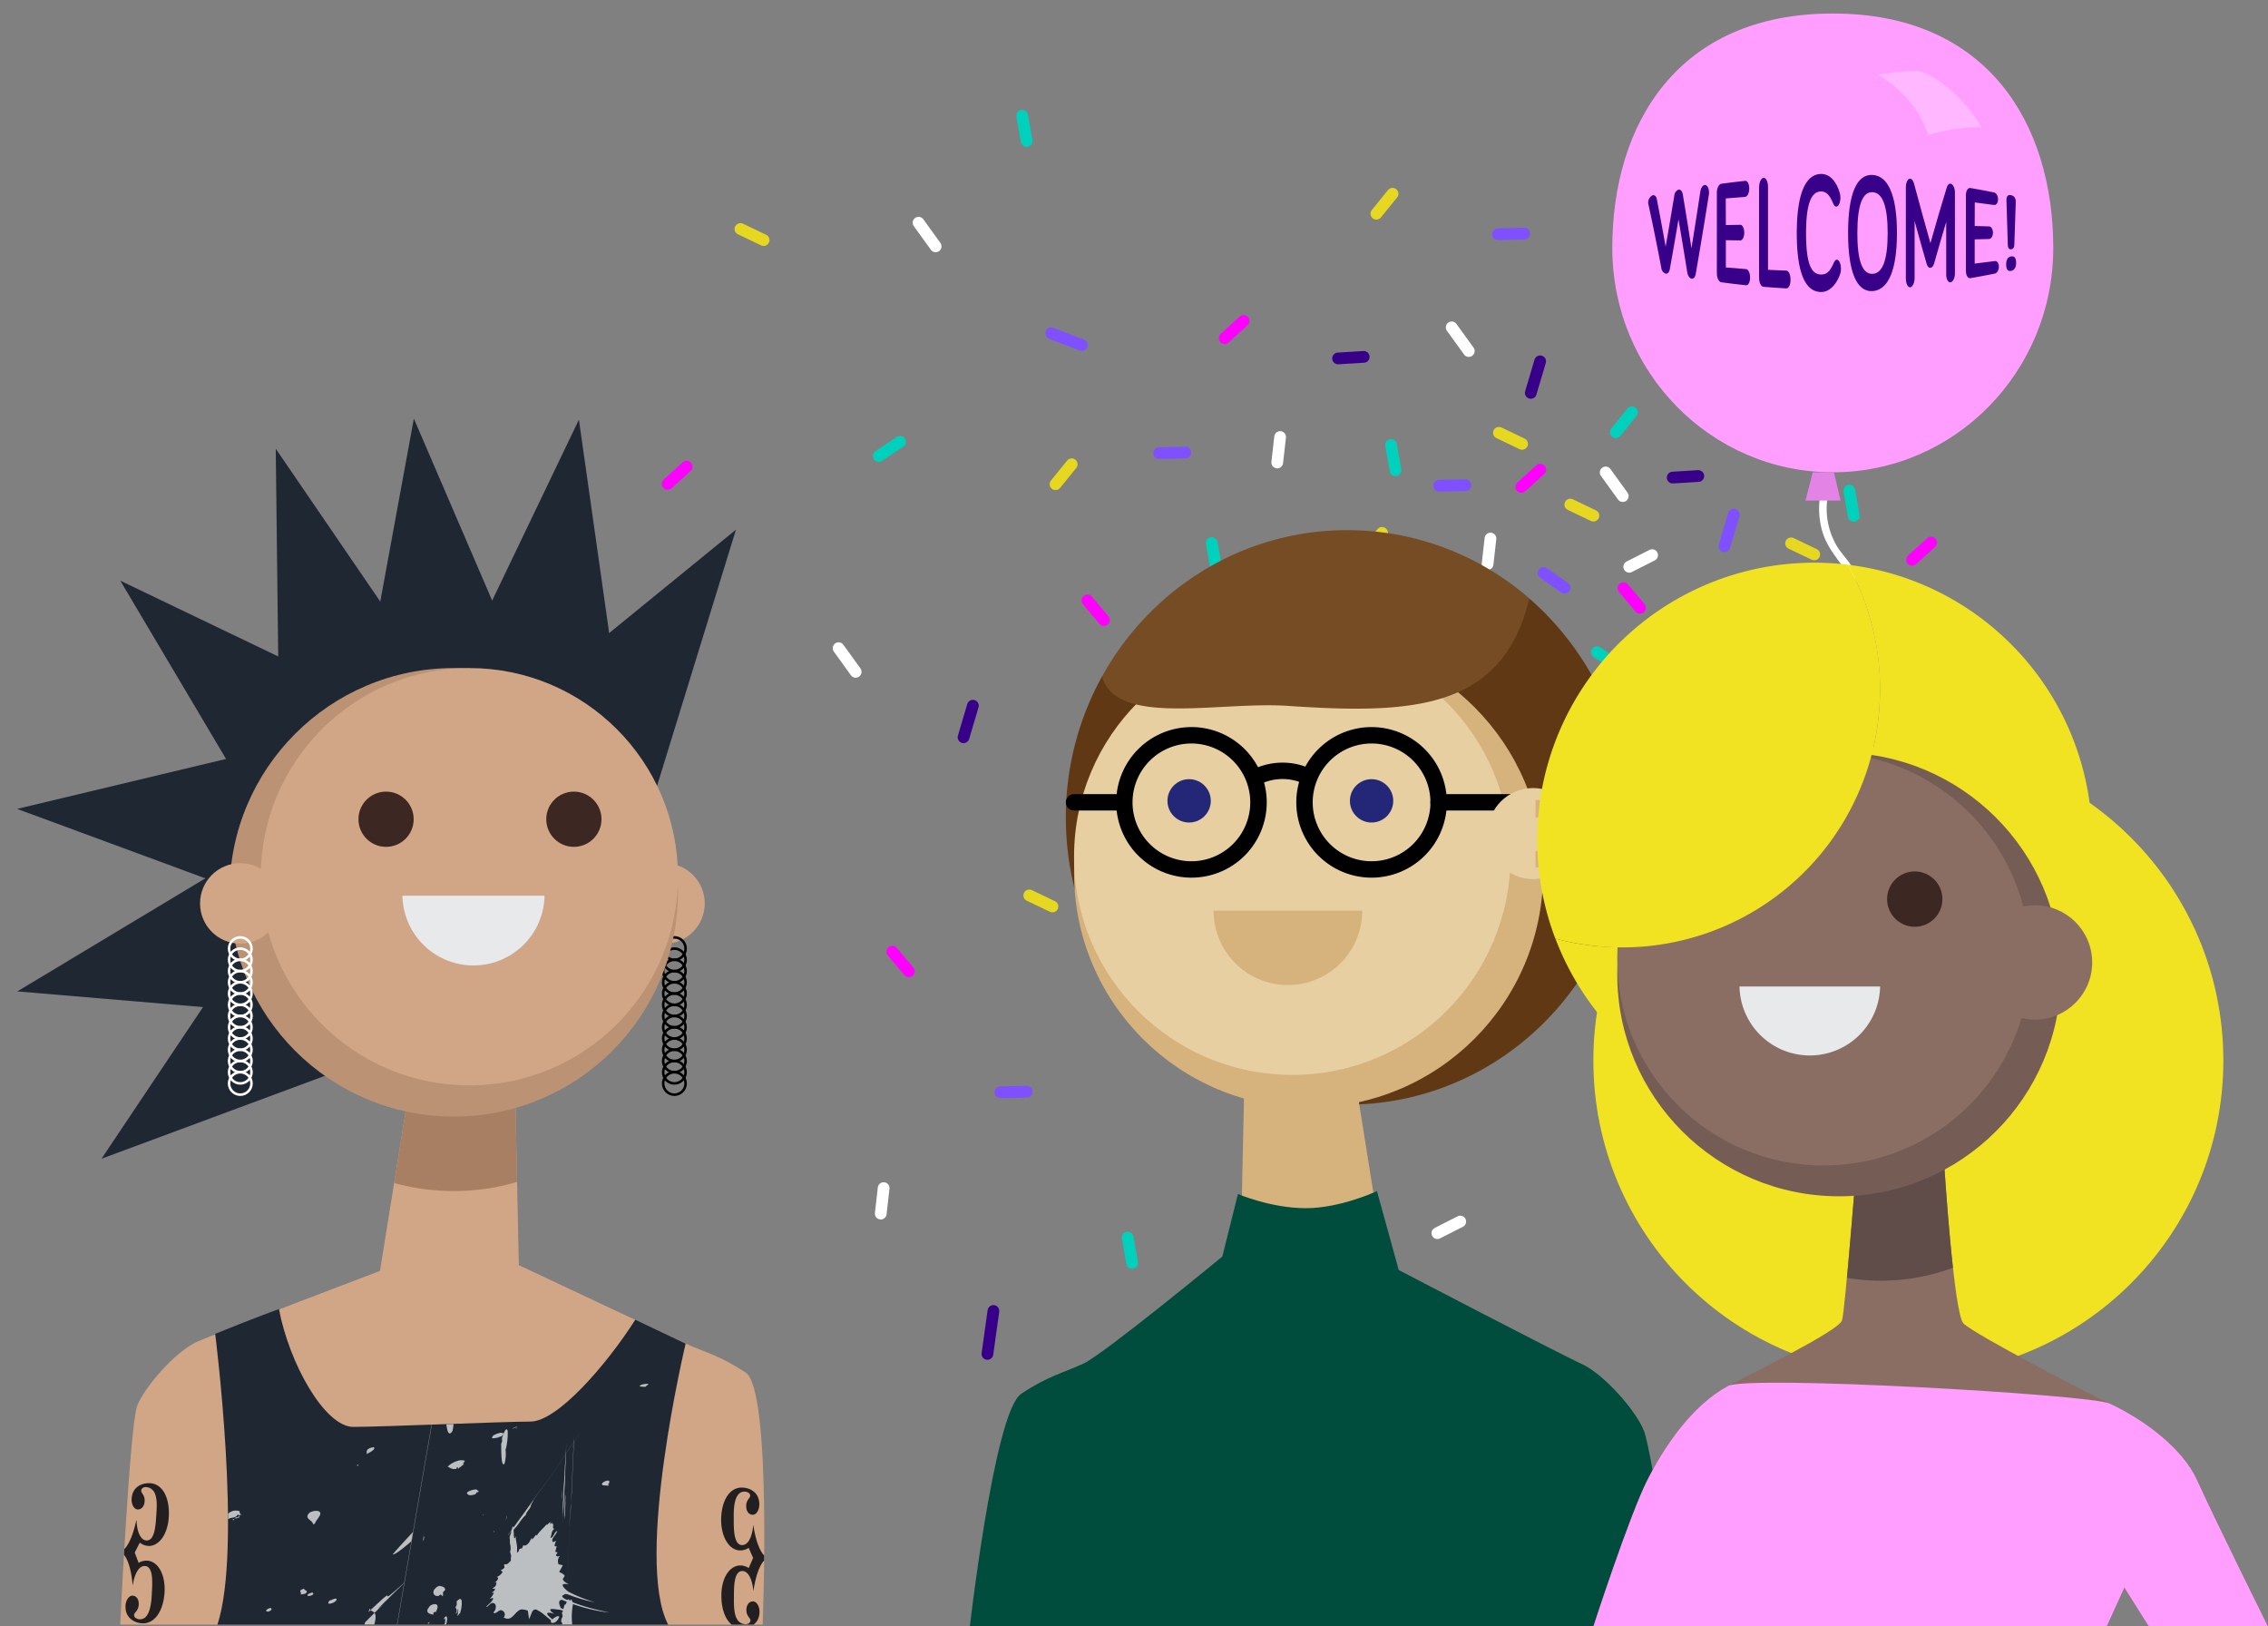 <svg id="Layer_1" data-name="Layer 1" xmlns="http://www.w3.org/2000/svg" xmlns:xlink="http://www.w3.org/1999/xlink" width="897" height="643" viewBox="0 0 897 643"><rect x="0" y="0" width="897" height="643" fill="#808080" stroke="none"/><defs><clipPath id="clip-path"><rect x="-559" y="-137" width="1561" height="780.09" style="fill:none"/></clipPath><clipPath id="clip-path-2"><path d="M209.8,562.13c10.61,0,30-22.3,41.47-40.28l19.9,9.46s-20.35,85.35-6.91,111.13H86c9.9-30.09-.89-115-.89-115s16.22-6.61,25.22-9.79c4.07,21.55,18.12,46.59,29.43,46.59S199.19,562.13,209.8,562.13Z" style="fill:none"/></clipPath><clipPath id="clip-path-3"><path d="M203.59,423.62l1.61,76.66s58.26,27.41,66,31,13.21,4.56,23.7,11.46,6.73,99.67,6.73,99.67H47.54s3.82-79,6.72-86.49S69.36,534.41,78,530.55s72.29-28,72.29-28L161,435.92Z" style="fill:none"/></clipPath></defs><title>Artboard 6</title><g style="clip-path:url(#clip-path)"><line x1="550.16" y1="175.97" x2="551.93" y2="185.97" style="fill:none;stroke:#00d1bd;stroke-linecap:round;stroke-miterlimit:10;stroke-width:4.639px"/><line x1="731.4" y1="193.99" x2="733.17" y2="203.98" style="fill:none;stroke:#00d1bd;stroke-linecap:round;stroke-miterlimit:10;stroke-width:4.639px"/><line x1="631.57" y1="257.9" x2="640.08" y2="263.44" style="fill:none;stroke:#00d1bd;stroke-linecap:round;stroke-miterlimit:10;stroke-width:4.639px"/><line x1="634.18" y1="440.44" x2="642.69" y2="445.99" style="fill:none;stroke:#00d1bd;stroke-linecap:round;stroke-miterlimit:10;stroke-width:4.639px"/><line x1="681" y1="240.14" x2="689.5" y2="245.69" style="fill:none;stroke:#00d1bd;stroke-linecap:round;stroke-miterlimit:10;stroke-width:4.639px"/><line x1="561.62" y1="264.59" x2="563.39" y2="274.59" style="fill:none;stroke:#00d1bd;stroke-linecap:round;stroke-miterlimit:10;stroke-width:4.639px"/><line x1="446" y1="489.38" x2="447.77" y2="499.38" style="fill:none;stroke:#00d1bd;stroke-linecap:round;stroke-miterlimit:10;stroke-width:4.639px"/><line x1="488.3" y1="350.32" x2="498.45" y2="350.49" style="fill:none;stroke:#00d1bd;stroke-linecap:round;stroke-miterlimit:10;stroke-width:4.639px"/><line x1="479.24" y1="214.73" x2="481.01" y2="224.72" style="fill:none;stroke:#00d1bd;stroke-linecap:round;stroke-miterlimit:10;stroke-width:4.639px"/><line x1="404.28" y1="45.76" x2="406.05" y2="55.76" style="fill:none;stroke:#00d1bd;stroke-linecap:round;stroke-miterlimit:10;stroke-width:4.639px"/><line x1="571.25" y1="303.86" x2="573.02" y2="313.85" style="fill:none;stroke:#00d1bd;stroke-linecap:round;stroke-miterlimit:10;stroke-width:4.639px"/><line x1="581.31" y1="240.76" x2="571.22" y2="241.94" style="fill:none;stroke:#380089;stroke-linecap:round;stroke-miterlimit:10;stroke-width:4.639px"/><line x1="641.81" y1="196.17" x2="635.05" y2="186.81" style="fill:none;stroke:#fff;stroke-linecap:round;stroke-miterlimit:10;stroke-width:4.639px"/><line x1="338.42" y1="265.66" x2="331.66" y2="256.3" style="fill:none;stroke:#fff;stroke-linecap:round;stroke-miterlimit:10;stroke-width:4.639px"/><line x1="580.91" y1="138.81" x2="574.15" y2="129.45" style="fill:none;stroke:#fff;stroke-linecap:round;stroke-miterlimit:10;stroke-width:4.639px"/><line x1="370.05" y1="97.42" x2="363.29" y2="88.06" style="fill:none;stroke:#fff;stroke-linecap:round;stroke-miterlimit:10;stroke-width:4.639px"/><line x1="645.46" y1="163.02" x2="639.06" y2="170.9" style="fill:none;stroke:#00d1bd;stroke-linecap:round;stroke-miterlimit:10;stroke-width:4.639px"/><line x1="356" y1="174.7" x2="347.54" y2="180.32" style="fill:none;stroke:#00d1bd;stroke-linecap:round;stroke-miterlimit:10;stroke-width:4.639px"/><line x1="569.21" y1="192.07" x2="579.59" y2="191.84" style="fill:none;stroke:#7f50ff;stroke-linecap:round;stroke-miterlimit:10;stroke-width:4.639px"/><line x1="458.43" y1="179.18" x2="468.81" y2="178.95" style="fill:none;stroke:#7f50ff;stroke-linecap:round;stroke-miterlimit:10;stroke-width:4.639px"/><line x1="395.67" y1="431.92" x2="406.05" y2="431.68" style="fill:none;stroke:#7f50ff;stroke-linecap:round;stroke-miterlimit:10;stroke-width:4.639px"/><line x1="592.46" y1="92.61" x2="602.84" y2="92.37" style="fill:none;stroke:#7f50ff;stroke-linecap:round;stroke-miterlimit:10;stroke-width:4.639px"/><line x1="610.49" y1="226.57" x2="618.79" y2="232.43" style="fill:none;stroke:#7f50ff;stroke-linecap:round;stroke-miterlimit:10;stroke-width:4.639px"/><line x1="559.37" y1="219.87" x2="555.67" y2="232.36" style="fill:none;stroke:#7f50ff;stroke-linecap:round;stroke-miterlimit:10;stroke-width:4.639px"/><line x1="521.36" y1="303.36" x2="517.66" y2="315.85" style="fill:none;stroke:#7f50ff;stroke-linecap:round;stroke-miterlimit:10;stroke-width:4.639px"/><line x1="427.9" y1="136.45" x2="415.73" y2="131.81" style="fill:none;stroke:#7f50ff;stroke-linecap:round;stroke-miterlimit:10;stroke-width:4.639px"/><line x1="741.95" y1="237.44" x2="738.25" y2="249.92" style="fill:none;stroke:#7f50ff;stroke-linecap:round;stroke-miterlimit:10;stroke-width:4.639px"/><line x1="685.73" y1="203.48" x2="682.03" y2="215.97" style="fill:none;stroke:#7f50ff;stroke-linecap:round;stroke-miterlimit:10;stroke-width:4.639px"/><line x1="609.13" y1="142.88" x2="605.43" y2="155.36" style="fill:none;stroke:#380089;stroke-linecap:round;stroke-miterlimit:10;stroke-width:4.639px"/><line x1="384.78" y1="279.06" x2="381.08" y2="291.54" style="fill:none;stroke:#380089;stroke-linecap:round;stroke-miterlimit:10;stroke-width:4.639px"/><line x1="540.21" y1="218.6" x2="546.61" y2="210.72" style="fill:none;stroke:#e6d821;stroke-linecap:round;stroke-miterlimit:10;stroke-width:4.639px"/><line x1="417.46" y1="191.47" x2="423.86" y2="183.59" style="fill:none;stroke:#e6d821;stroke-linecap:round;stroke-miterlimit:10;stroke-width:4.639px"/><line x1="544.36" y1="84.51" x2="550.76" y2="76.62" style="fill:none;stroke:#e6d821;stroke-linecap:round;stroke-miterlimit:10;stroke-width:4.639px"/><line x1="674.82" y1="279.1" x2="681.22" y2="271.21" style="fill:none;stroke:#e6d821;stroke-linecap:round;stroke-miterlimit:10;stroke-width:4.639px"/><line x1="594.8" y1="239.53" x2="594.25" y2="249.67" style="fill:none;stroke:#f0f;stroke-linecap:round;stroke-miterlimit:10;stroke-width:4.639px"/><line x1="609.18" y1="185.72" x2="601.66" y2="192.54" style="fill:none;stroke:#f0f;stroke-linecap:round;stroke-miterlimit:10;stroke-width:4.639px"/><line x1="491.86" y1="126.9" x2="484.34" y2="133.72" style="fill:none;stroke:#f0f;stroke-linecap:round;stroke-miterlimit:10;stroke-width:4.639px"/><line x1="271.57" y1="184.54" x2="264.05" y2="191.36" style="fill:none;stroke:#f0f;stroke-linecap:round;stroke-miterlimit:10;stroke-width:4.639px"/><line x1="763.77" y1="214.55" x2="756.25" y2="221.37" style="fill:none;stroke:#f0f;stroke-linecap:round;stroke-miterlimit:10;stroke-width:4.639px"/><line x1="648.63" y1="240.34" x2="642.08" y2="232.58" style="fill:none;stroke:#f0f;stroke-linecap:round;stroke-miterlimit:10;stroke-width:4.639px"/><line x1="436.62" y1="245.18" x2="430.07" y2="237.42" style="fill:none;stroke:#f0f;stroke-linecap:round;stroke-miterlimit:10;stroke-width:4.639px"/><line x1="359.45" y1="384.08" x2="352.9" y2="376.32" style="fill:none;stroke:#f0f;stroke-linecap:round;stroke-miterlimit:10;stroke-width:4.639px"/><line x1="540.15" y1="261.33" x2="532.63" y2="268.15" style="fill:none;stroke:#f0f;stroke-linecap:round;stroke-miterlimit:10;stroke-width:4.639px"/><line x1="713.11" y1="263.28" x2="705.59" y2="270.1" style="fill:none;stroke:#f0f;stroke-linecap:round;stroke-miterlimit:10;stroke-width:4.639px"/><line x1="509.47" y1="238.4" x2="506.31" y2="248.05" style="fill:none;stroke:#380089;stroke-linecap:round;stroke-miterlimit:10;stroke-width:4.639px"/><line x1="671.68" y1="188.23" x2="661.55" y2="188.85" style="fill:none;stroke:#380089;stroke-linecap:round;stroke-miterlimit:10;stroke-width:4.639px"/><line x1="392.9" y1="518.39" x2="390.53" y2="535.38" style="fill:none;stroke:#380089;stroke-linecap:round;stroke-miterlimit:10;stroke-width:4.639px"/><line x1="539.35" y1="141.12" x2="529.21" y2="141.74" style="fill:none;stroke:#380089;stroke-linecap:round;stroke-miterlimit:10;stroke-width:4.639px"/><line x1="592.83" y1="171.14" x2="601.99" y2="175.52" style="fill:none;stroke:#e6d821;stroke-linecap:round;stroke-miterlimit:10;stroke-width:4.639px"/><line x1="292.85" y1="90.55" x2="302.01" y2="94.93" style="fill:none;stroke:#e6d821;stroke-linecap:round;stroke-miterlimit:10;stroke-width:4.639px"/><line x1="621.05" y1="199.53" x2="630.21" y2="203.91" style="fill:none;stroke:#e6d821;stroke-linecap:round;stroke-miterlimit:10;stroke-width:4.639px"/><line x1="708.38" y1="214.86" x2="717.54" y2="219.24" style="fill:none;stroke:#e6d821;stroke-linecap:round;stroke-miterlimit:10;stroke-width:4.639px"/><line x1="546.15" y1="288.84" x2="555.3" y2="293.23" style="fill:none;stroke:#e6d821;stroke-linecap:round;stroke-miterlimit:10;stroke-width:4.639px"/><line x1="472.15" y1="285.69" x2="481.31" y2="290.07" style="fill:none;stroke:#e6d821;stroke-linecap:round;stroke-miterlimit:10;stroke-width:4.639px"/><line x1="407.09" y1="354.07" x2="416.25" y2="358.45" style="fill:none;stroke:#e6d821;stroke-linecap:round;stroke-miterlimit:10;stroke-width:4.639px"/><line x1="589.48" y1="212.96" x2="588.34" y2="223.05" style="fill:none;stroke:#fff;stroke-linecap:round;stroke-miterlimit:10;stroke-width:4.639px"/><line x1="349.48" y1="469.81" x2="348.34" y2="479.9" style="fill:none;stroke:#fff;stroke-linecap:round;stroke-miterlimit:10;stroke-width:4.639px"/><line x1="506.29" y1="172.81" x2="505.15" y2="182.89" style="fill:none;stroke:#fff;stroke-linecap:round;stroke-miterlimit:10;stroke-width:4.639px"/><line x1="653.43" y1="219.52" x2="644.37" y2="224.12" style="fill:none;stroke:#fff;stroke-linecap:round;stroke-miterlimit:10;stroke-width:4.639px"/><line x1="577.53" y1="483.04" x2="568.48" y2="487.63" style="fill:none;stroke:#fff;stroke-linecap:round;stroke-miterlimit:10;stroke-width:4.639px"/><line x1="444.07" y1="293.77" x2="435.02" y2="298.36" style="fill:none;stroke:#fff;stroke-linecap:round;stroke-miterlimit:10;stroke-width:4.639px"/><line x1="719.75" y1="234.01" x2="710.7" y2="238.61" style="fill:none;stroke:#fff;stroke-linecap:round;stroke-miterlimit:10;stroke-width:4.639px"/><line x1="588.1" y1="270.74" x2="596.28" y2="278.63" style="fill:none;stroke:#fff;stroke-linecap:round;stroke-miterlimit:10;stroke-width:4.639px"/><line x1="508.14" y1="412.93" x2="516.32" y2="420.82" style="fill:none;stroke:#fff;stroke-linecap:round;stroke-miterlimit:10;stroke-width:4.639px"/><path d="M720.29,193.86a32.7,32.7,0,0,0,.38,16.09c1.52,5.29,4.59,9.2,7.77,13.54,3.39,4.63,2.42,8.19-.32,12.93a59,59,0,0,0-3.64,7.26,52.64,52.64,0,0,0-3.86,18.91c-.13,7.41,2.9,15,.24,22.18-2.22,6-5.8,11.39-8,17.44A90,90,0,0,0,708.25,342c.2,1.9,3.2,1.92,3,0a87.78,87.78,0,0,1,5.13-40.6c2.32-6.07,6.6-11.72,8.13-18s-.76-12.71-.89-19a49.25,49.25,0,0,1,4.29-21.06c2.1-4.66,6.49-9.36,6-14.78-.45-5.07-5-8.51-7.42-12.61a29,29,0,0,1-3.31-21.21c.41-1.88-2.48-2.69-2.89-.8Z" style="fill:#fff"/><path d="M812.07,98.05c0,49-39,88.71-87.2,88.71s-87.2-39.72-87.2-88.71,25.88-92.71,87.2-92.71S812.07,49.06,812.07,98.05Z" style="fill:#ff9eff"/><path d="M663.85,86.75Q662.12,97,660.4,106.5c-.21,1.15-.87,1.87-1.68,1.69a2.64,2.64,0,0,1-1.65-2.18c-1.71-9-3.42-17.46-5.12-25.2a3.19,3.19,0,0,1,1.65-3.59c1-.22,1.5.67,1.65,1.4q1.75,9,3.51,18.9,1.71-9.62,3.42-20.11A2.71,2.71,0,0,1,663.85,75c.75-.15,1.47.52,1.69,1.8q1.72,10.29,3.44,21.35,1.76-10.9,3.53-22.55c.15-.94.7-2.28,1.66-2.44s1.75,1.17,1.75,3a5.31,5.31,0,0,1-.09,1c-1.72,10.86-3.45,21.28-5.17,31.19-.21,1.2-.87,2-1.66,1.84s-1.48-1.2-1.69-2.52Q665.58,96.83,663.85,86.75Z" style="fill:#380089"/><path d="M682.58,89l5.73-.11c.85,0,1.55,1.38,1.55,3.09s-.7,3.11-1.55,3.09l-5.73-.1v10.78q4,.36,8,.66c.88.06,1.58,1.53,1.58,3.33s-.7,3.15-1.58,3.06q-4.91-.52-9.8-1.18c-1-.14-1.76-1.73-1.76-3.56V76.22c0-1.82.79-3.42,1.76-3.56q4.73-.64,9.47-1.15c.88-.1,1.58,1.25,1.58,3s-.7,3.26-1.58,3.33q-3.86.28-7.71.63Z" style="fill:#380089"/><path d="M706.45,107c1,0,1.71,1.63,1.71,3.6s-.7,3.5-1.71,3.44q-4.51-.25-9-.63c-1-.09-1.73-1.66-1.73-3.67V74.13c0-2,.79-3.72,1.76-3.8s1.77,1.51,1.77,3.55V106.7Q702.84,106.9,706.45,107Z" style="fill:#380089"/><path d="M710.63,92.17c0-15.55,3.48-23.26,9.55-23.38,3.69-.05,6.11,3.18,7.36,7.18a7.16,7.16,0,0,1,.34,2.2c0,1.93-.73,3.53-1.65,3.53-.43,0-.86-.4-1.25-1.34-1.25-3-2.56-4.67-4.79-4.65-4.06.05-5.89,5.54-5.89,16.45,0,11.57,1.83,16.33,5.89,16.39,2.26,0,3.48-1.11,4.95-4.38.49-1.07.89-1.47,1.31-1.47.92,0,1.65,1.59,1.65,3.59a6.18,6.18,0,0,1-.3,2c-1.47,4.28-4.34,7.23-7.6,7.18C714.11,115.37,710.63,108.25,710.63,92.17Z" style="fill:#380089"/><path d="M730.92,92.17c0-15.77,3.51-23.33,9.67-23s9.66,8,9.66,23c0,14.83-3.5,22.56-9.66,22.94S730.92,107.74,730.92,92.17Zm3.66,0c0,10.94,2,16.27,6,16.12s6-5.51,6-16.12-2-16-6-16.18S734.59,81.17,734.59,92.17Z" style="fill:#380089"/><path d="M762,104.35q-2.38-8.24-4.77-16.94v22.5c0,1.91-.79,3.6-1.73,3.7s-1.73-1.46-1.73-3.42V74.08c0-1.95.79-3.51,1.73-3.42.76.08,1.25,1,1.55,2.13,2.15,8,4.3,15.85,6.44,23.37,2.14-7.62,4.29-15,6.43-21.93.3-1,.79-1.72,1.54-1.6.94.14,1.72,1.72,1.72,3.45v32.11c0,1.73-.79,3.3-1.72,3.45s-1.73-1.23-1.73-3V87.75q-2.38,7.92-4.76,16.38c-.3,1.09-.88,1.73-1.49,1.78S762.27,105.41,762,104.35Z" style="fill:#380089"/><path d="M781,89.36l5.69.17c.84,0,1.53,1.16,1.53,2.49s-.69,2.46-1.53,2.49l-5.69.15v9.57q4-.49,8-1c.87-.12,1.56.85,1.56,2.2s-.69,2.56-1.56,2.74q-4.85,1-9.72,1.82c-1,.17-1.75-1.1-1.75-2.83v-30c0-1.73.78-3,1.75-2.82q4.71.81,9.39,1.75c.87.18,1.56,1.4,1.56,2.75s-.69,2.33-1.56,2.21q-3.82-.53-7.64-1Z" style="fill:#380089"/><path d="M793.44,104.64c0-2,.72-3.1,2-3.27s1.94.65,1.94,2.54-.69,2.9-1.94,3.19S793.44,106.62,793.44,104.64ZM797.24,80q-.28,8.34-.57,16.84c0,.94-.42,1.66-1.26,1.74S794.13,98,794.1,97q-.27-8.8-.54-17.74c-.06-1.76.66-2.36,1.86-2.08S797.3,78.33,797.24,80Z" style="fill:#380089"/><polygon points="714.06 197.94 727.95 197.94 725.34 186.76 716.95 186.76 714.06 197.94" style="fill:#e283e5"/><path d="M783.74,50.43c-8.93-.74-21.22,2.94-21.22,2.94s-3-13.77-19.73-23.78c0,0,10.44-1.95,16.39-1.49C767.74,30.7,778.54,41,783.74,50.43Z" style="fill:#ffb8ff"/><path d="M507.8,294.53c41.63,0,77.9-23.35,97-57.91a114.26,114.26,0,0,1,39.31,86.6c0,62.73-49.82,113.58-111.27,113.58S421.54,385.94,421.54,323.21a114.83,114.83,0,0,1,14.29-55.66A109.48,109.48,0,0,0,507.8,294.53Z" style="fill:#603813"/><path d="M492.31,419.22l-1.69,80.18s-53.83,35.89-61.9,39.67-13.81,4.77-24.78,12-14.13,97-14.13,97H655.52s-2.28-74.48-5.31-82.29-15.8-22.53-24.86-26.57S548,501.78,548,501.78l-11.15-69.7Z" style="fill:#d6b37d"/><circle cx="517.55" cy="345.2" r="92.75" style="fill:#d6b37d"/><circle cx="511.09" cy="338.74" r="86.3" style="fill:#e8cfa2"/><path d="M538.77,360.12a29.4,29.4,0,1,1-58.8,0Z" style="fill:#d6b37d"/><path d="M489.61,472.15l-6.18,24.73s-46.65,38.41-54.71,42.18-13.81,4.77-24.78,12-20.95,97-20.95,97H664.5s-11.26-74.48-14.29-82.29-15.8-22.53-24.86-26.57-72.15-37-72.15-37L544.59,471s-14.33,6.75-28.14,6.75S489.61,472.15,489.61,472.15Z" style="fill:#004c3d"/><path d="M509.38,279.13c-27.38-1.86-67.73,8.38-73.54-11.58,19.08-34.56,55.35-57.91,97-57.91a109.49,109.49,0,0,1,72,27C594.29,280.74,558.7,282.47,509.38,279.13Z" style="fill:#754c24"/><circle cx="470.3" cy="316.68" r="8.57" style="fill:#242778"/><circle cx="542.46" cy="316.68" r="8.57" style="fill:#242778"/><path d="M518.38,307.64a23.31,23.31,0,0,0-22.6.18" style="fill:none;stroke:#000;stroke-miterlimit:10;stroke-width:6.488px"/><path d="M542.46,294a23.28,23.28,0,1,1-23.28,23.28A23.28,23.28,0,0,1,542.46,294m0-6.49a29.77,29.77,0,1,0,29.77,29.77,29.8,29.8,0,0,0-29.77-29.77Z"/><path d="M471.2,294a23.28,23.28,0,1,1-23.28,23.28A23.28,23.28,0,0,1,471.2,294m0-6.49A29.77,29.77,0,1,0,501,317.27,29.8,29.8,0,0,0,471.2,287.5Z"/><line x1="568.97" y1="317.27" x2="611.92" y2="317.27" style="fill:none;stroke:#000;stroke-linecap:round;stroke-miterlimit:10;stroke-width:6.488px"/><line x1="424.79" y1="317.27" x2="443.33" y2="317.27" style="fill:none;stroke:#000;stroke-linecap:round;stroke-miterlimit:10;stroke-width:6.488px"/><circle cx="606.35" cy="329.62" r="18" style="fill:#e8cfa2"/><path d="M607.3,343a13.33,13.33,0,1,0,0-26.66Z" style="fill:#d6b37d"/><path d="M607.19,336.59a6.71,6.71,0,0,0,0-13.41Z" style="fill:#e8cfa2"/><circle cx="754.76" cy="419.35" r="124.58" style="fill:#f1e321"/><path d="M768.95,460.64s3.75,58.64,7.58,62.65c4,4.21,50.2,28.15,57.83,31.72,14,6.54,28.95,17.92,34.51,30.16,7.56,16.64,28.12,58,28.12,58H849.9l-9.71-15.4-7,15.4h-203s14.21-43.84,21.4-58c6.55-12.86,17.33-29.22,31.82-37.09,8.25-4.48,43.94-21.81,45.13-26s5.69-61.47,5.69-61.47Z" style="fill:#8a6e63"/><path d="M730.84,223.31A102,102,0,0,1,615.17,371.16,109.71,109.71,0,1,0,730.84,223.31Z" style="fill:#f1e321"/><path d="M730.48,505.31a81.62,81.62,0,0,0,41.92-4c-2-18.09-3.45-40.65-3.45-40.65H734.26S732.19,487,730.48,505.31Z" style="fill:#604d49"/><circle cx="727.36" cy="385.32" r="87.73" style="fill:#755d56"/><circle cx="721.25" cy="379.22" r="81.63" style="fill:#8a6e63"/><circle cx="757.29" cy="355.53" r="10.94" style="fill:#3d2722"/><circle cx="675.4" cy="355.53" r="10.94" style="fill:#3d2722"/><path d="M743.59,390.08a27.81,27.81,0,0,1-55.61,0Z" style="fill:#e7e9eb"/><path d="M743.59,272.69a101.47,101.47,0,0,0-12.75-49.38A109.55,109.55,0,0,0,608,332.22a109.41,109.41,0,0,0,7.14,38.94,102,102,0,0,0,128.42-98.47Z" style="fill:#f1e321"/><circle cx="804.86" cy="380.58" r="22.6" style="fill:#8a6e63"/><path d="M834.36,555c14,6.54,28.95,17.92,34.51,30.16,7.56,16.64,28.12,58,28.12,58H849.9l-9.71-15.4-7,15.4h-203s14.21-43.84,21.4-58c6.55-12.86,17.33-29.22,31.82-37.09C691.68,543.67,826.72,551.45,834.36,555Z" style="fill:#ff9eff"/><polygon points="291.07 209.45 199.44 284.15 256.37 322.11 291.07 209.45" style="fill:#1f2733"/><polygon points="228.96 165.94 177.84 272.54 245.51 282.66 228.96 165.94" style="fill:#1f2733"/><polygon points="163.68 165.53 142.33 281.81 210.29 273.81 163.68 165.53" style="fill:#1f2733"/><polygon points="109.06 177.44 110.46 295.66 175.61 274.75 109.06 177.44" style="fill:#1f2733"/><polygon points="47.58 229.62 107.9 331.3 153.87 280.61 47.58 229.62" style="fill:#1f2733"/><polygon points="6.77 319.86 117.69 360.78 121.43 292.45 6.77 319.86" style="fill:#1f2733"/><polygon points="6.85 392.03 122.05 401.76 95.74 338.59 6.85 392.03" style="fill:#1f2733"/><polygon points="40.15 458.19 148.54 417.98 97.85 372 40.15 458.19" style="fill:#1f2733"/><circle cx="262.82" cy="357.24" r="15.91" style="fill:#d1a686"/><circle cx="266.72" cy="375.1" r="4.44" style="fill:none;stroke:#000;stroke-miterlimit:10"/><circle cx="266.72" cy="379.54" r="4.44" style="fill:none;stroke:#000;stroke-miterlimit:10"/><circle cx="266.72" cy="383.98" r="4.44" style="fill:none;stroke:#000;stroke-miterlimit:10"/><circle cx="266.72" cy="388.43" r="4.44" style="fill:none;stroke:#000;stroke-miterlimit:10"/><circle cx="266.72" cy="392.87" r="4.44" style="fill:none;stroke:#000;stroke-miterlimit:10"/><circle cx="266.72" cy="397.32" r="4.44" style="fill:none;stroke:#000;stroke-miterlimit:10"/><circle cx="266.72" cy="401.76" r="4.44" style="fill:none;stroke:#000;stroke-miterlimit:10"/><circle cx="266.72" cy="406.21" r="4.44" style="fill:none;stroke:#000;stroke-miterlimit:10"/><circle cx="266.72" cy="410.65" r="4.44" style="fill:none;stroke:#000;stroke-miterlimit:10"/><circle cx="266.72" cy="415.1" r="4.44" style="fill:none;stroke:#000;stroke-miterlimit:10"/><circle cx="266.72" cy="419.54" r="4.44" style="fill:none;stroke:#000;stroke-miterlimit:10"/><circle cx="266.72" cy="423.98" r="4.44" style="fill:none;stroke:#000;stroke-miterlimit:10"/><circle cx="266.72" cy="428.43" r="4.44" style="fill:none;stroke:#000;stroke-miterlimit:10"/><path d="M203.59,423.62l1.61,76.66s58.26,27.41,66,31,13.21,4.56,23.7,11.46,6.73,99.67,6.73,99.67H47.54s3.82-79,6.72-86.49S69.36,534.41,78,530.55s72.29-28,72.29-28L161,435.92Z" style="fill:#d1a686"/><path d="M155.87,467.8a89.11,89.11,0,0,0,48.64-.42l-.92-43.76L161,435.92Z" style="fill:#a87f63"/><circle cx="179.46" cy="352.85" r="88.68" style="fill:#bc9275"/><circle cx="185.63" cy="346.68" r="82.51" style="fill:#d1a686"/><path d="M159.16,354.19a28.11,28.11,0,0,0,56.21,0Z" style="fill:#e7e9eb"/><path d="M209.8,562.13c10.61,0,30-22.3,41.47-40.28l19.9,9.46s-20.35,85.35-6.91,111.13H86c9.9-30.09-.89-115-.89-115s16.22-6.61,25.22-9.79c4.07,21.55,18.12,46.59,29.43,46.59S199.19,562.13,209.8,562.13Z" style="fill:#1f2733"/><circle cx="226.97" cy="323.95" r="10.92" style="fill:#3d2722"/><circle cx="152.69" cy="323.95" r="10.92" style="fill:#3d2722"/><g style="clip-path:url(#clip-path-2)"><g style="opacity:0.7"><path d="M224.21,407.11c.22-.76.07.12.29-.63-.35,1.92-.69,3.4-1.13,5.16-.31,1-.39.89-.18-.33C223.48,409.94,223.95,408,224.21,407.11Z" style="fill:#fff"/><path d="M227.17,395.14c-.07.54-.39,1.82-.61,2.82s-.34,1.2-.34,1C226.47,397.55,227.47,393.35,227.17,395.14Z" style="fill:#fff"/><polygon points="141.65 579.57 141.22 579.68 141.28 579.25 141.71 579.14 141.65 579.57" style="fill:#fff"/><path d="M146.3,572.59l1.47-.35c1,.59-.84,1.81-2.81,2.76C145.33,574.37,144.32,573.56,146.3,572.59Z" style="fill:#fff"/><path d="M217.91,640.8c1.21-1.11,2.78-2.22,3.29-1.47a4.22,4.22,0,0,1-1.65,2.17C218.29,642.09,217.63,641.6,217.91,640.8Z" style="fill:#fff"/><path d="M215.55,542.25c0-.26,0-1.09-.05-1l.44-1.54c.21-4,.62-1.75.87-4.11.45.29.58,1.35.65,4.88-.25,4-.37,3.77-.63,7.64-.36,0-.7,7.37-1.13,4.91-.5,2-.37-1.74-.8-.82.23-.08.1-2.13.09-3.07l-.14-.69a20.84,20.84,0,0,0,.35-4.95C215.26,544.3,215.42,542.75,215.55,542.25Z" style="fill:#fff"/><path d="M129.79,634.05c.16-.37,0-.67.63-1.18,1-.17,1.8-.94,2.62-.68C133.64,633.06,130.88,634.55,129.79,634.05Z" style="fill:#fff"/><path d="M121.63,630.66c.15-.44,1.09-.64,1.67-.9s.39.41.68.58C123.27,631.09,121.34,631.45,121.63,630.66Z" style="fill:#fff"/><path d="M105.1,637a2.71,2.71,0,0,1,2.08-1.17c0,.39.65.57-.34,1.1C105.78,637.68,105.77,637,105.1,637Z" style="fill:#fff"/><path d="M118.86,630.49c.8-.87-1.51-1.48,1.48-2.28-.27.78,2,.66.49,1.92A6.62,6.62,0,0,1,118.86,630.49Z" style="fill:#fff"/><path d="M179.33,563.73,179,565.8c-2,3.25-2.48-1.87-2.72-5.35l.08-3C178.18,556.12,179.46,558.64,179.33,563.73Z" style="fill:#fff"/><polygon points="169.99 641.34 169.56 642.08 169.06 641.91 169.99 641.34" style="fill:#fff"/><path d="M169.18,636.28a7.56,7.56,0,0,1,1-1.36,3.31,3.31,0,0,1,2.27-.56c1.09.54.54,1.92-.14,3.14l.44-.14a3.73,3.73,0,0,0-.88.08c-1,.52-.27.69-.27,1C170,638.35,168.48,637.77,169.18,636.28Z" style="fill:#fff"/><path d="M171.34,636.12l-.4.57c1.24-.41-.13.08.23.34C171.65,636.07,170.15,637.44,171.34,636.12Z" style="fill:#fff"/><path d="M173.41,631.11c-1.75.18-2.33-1.06-1.83-2.31.5-.67,1.32-1.69,2.43-1.68,1.09.22,2.26.62,2,1.7-1.4,1.06-.57,1.47-.81,2.19C174.36,631.4,174.92,629.72,173.41,631.11Z" style="fill:#fff"/><polygon points="172.84 630.21 173.19 629.88 173.25 629.97 172.84 630.21" style="fill:#fff"/><path d="M238.26,586.42c.19-.3.8-.5,1.21-.75,2-.66,1.5.36,1.42.89-1.3.86.65.17-.34.95C239.67,587.26,237.4,587.72,238.26,586.42Z" style="fill:#fff"/><path d="M184.57,590.46c.36-.24.18-.39.71-.68a7.15,7.15,0,0,1,3.16-.82c.35.29.68.6,1,.89a3.15,3.15,0,0,1-.81.23l-.64.8C185.22,591.76,185.08,590.89,184.57,590.46Z" style="fill:#fff"/><polygon points="190.86 598.92 191.35 599.23 191 599.22 190.86 598.92" style="fill:#fff"/><path d="M181.47,580.28l-.78.06c-.55.29,0,.33-.14.52-2.16.23-2.25-.45-3.5-.85a6.84,6.84,0,0,1,.53-.53c.22-.18.45-.36.71-.55a9.41,9.41,0,0,1,2.31-1.13c1.9-.69,2.07-.23,3-.3a.21.21,0,0,1,.15.13.22.22,0,0,1,0,.2,2.19,2.19,0,0,1-.32.51c-.26.35-.45.7.28.75l-.45.06-2.14,1.71C181.28,580.66,180.78,580.58,181.47,580.28Z" style="fill:#fff"/><path d="M123.78,602.74c.06-.82-.93-1.38-1.62-2s-1-1.45.35-2.64c1.8-1,3.77-.75,4-.16.86,1.25-1.66,3.1-2,4.61Z" style="fill:#fff"/><path d="M194.54,568.69c.23-.51-.05-1,2-1.75,2.2-.79,1.78-.14,2.61-.19.35.27-.58.84-.81,1.24-.56.13-1.12.22-1.16.42C195.62,568.64,195.58,568.84,194.54,568.69Z" style="fill:#fff"/><path d="M70.69,613.39a1.66,1.66,0,0,1,.39-1.17,3.45,3.45,0,0,1,1.34-1.09c1.54-.53,2.27-.32,2.44.16a3.3,3.3,0,0,0,.09.61,2.34,2.34,0,0,1,.11.66,1.69,1.69,0,0,1-.8,1.37C72,614.86,71.87,613.7,70.69,613.39Z" style="fill:#fff"/><path d="M204.48,564.4c-.79-.06-1.5.59-1.73.53s.63-.41.78-.48l.46-.21c.93-.07.83.41-.19.86C203.83,564.94,204.83,564.54,204.48,564.4Z" style="fill:#fff"/><path d="M25.45,623.37c-.57.1-.67.39-.93.6-1.6.17-.31-.8.09-1.11-.92-1.67-3-3.39.41-6.09a5.38,5.38,0,0,1,4.14-.22l.24,3.24-.29-.1a16.85,16.85,0,0,1-3.2,4.59C25.72,624,26,623.43,25.45,623.37Z" style="fill:#fff"/><path d="M91.84,600.87a5.8,5.8,0,0,0,1.71-.75l-.44.13V600l.44-.13c-.13.19.13.17.28.17,1-.59,1.27-1.13,0-1-.38,1.33-2.83.87-3.67,1.78-.44-.64-1.36-2.08,1.92-3.36a5.23,5.23,0,0,1,2.72.09c-.27.64.45,1.19.74,1.7,0-.1.14-.29-.28-.27l-.43.12-.26,1c-.43,0-1.27.53-1.72.3l-.68.91C92,601.23,92.42,600.81,91.84,600.87Z" style="fill:#fff"/><path d="M253.27,547.76a6.77,6.77,0,0,1,2.83-.54c1.32.06-1.76,1.19-.25,1.14C254.5,548.37,252.34,548.45,253.27,547.76Z" style="fill:#fff"/><path d="M92.39,599.75c0-.26.71,0,.42.13l-.42.12Z" style="fill:#fff"/><path d="M91.11,599.6a12.9,12.9,0,0,0,1.68-.94h.73c.12-.19.56-.26,1-.39l-1.42.91c-.85.09-1-.22-2,.42l1,0A1.47,1.47,0,0,1,91.11,599.6Z" style="fill:#fff"/><path d="M207.2,558c.81-.58,0-1,2.68-1.75s1.29.26,2.49.25c.21.21-1.34.66-.84.84h-.27C210.4,557.53,206.79,558.66,207.2,558Z" style="fill:#fff"/><path d="M38.43,608.33c-1.12-.69-1.23-1.6-.32-2.75.72-.25,1.41-.93,2-.65,2.25.21.81,1.92.33,3C40.12,607.45,39,608.36,38.43,608.33Z" style="fill:#fff"/><polygon points="39.29 606.88 39.39 607.76 39.11 607.83 39.29 606.88" style="fill:#fff"/><path d="M226.61,549.1c-.21.37-1.25.17-1.68.4-.25-.22-1-.56.77-1.12,2.12-.47,1.34,0,2.29,0l-.83.75Z" style="fill:#fff"/><polygon points="226.23 549.05 226.31 548.71 227.25 548.71 226.96 548.72 226.2 549.19 225.52 549.19 226.23 549.05" style="fill:#fff"/><path d="M172.22,555.17a.77.77,0,0,1-.07-.32.57.57,0,0,1,0-.15h0l-8.83,51.12,0,0,0,0-.17.18-1.33,1.42-2.51,2.72c-1.58,1.74-3,3.3-4,4.53.6.16,2.56-1.19,5.4-3.53l1.1-.92.58-.49.3-.25,9.48-54.84h0v0a.41.41,0,0,0,0,.07,1,1,0,0,0,0,.31v0l0,.07Z" style="fill:#fff"/><path d="M172.17,555v.12a1,1,0,0,1,0-.38v0h0c-36.5,211.24-10.13,58.57-18.29,105.72l0,0-.05,0-.11.09-.42.38-1.68,1.51-6.72,6.06-6.72,6.1-3.37,3.07-1.68,1.54-.84.77-.42.39c-.08.08,0,0,0,0a2.67,2.67,0,0,1,.82,1.65,4.71,4.71,0,0,1-1.11,2.55,3.22,3.22,0,0,1-.9.75,1.36,1.36,0,0,1-.43.15h0s0,0,0,0l.12-.11,1-.87,1.95-1.75,3.88-3.5,11-9.94,2.68-2.44,1.33-1.21.66-.61.33-.3.08-.08c-17,98.33,23.16-134,19-110.05h0v0a.71.71,0,0,0,0,.13.93.93,0,0,0,0,.26A.71.71,0,0,1,172.17,555Z" style="fill:#fff"/><path d="M28.46,593.41A2,2,0,0,1,27,590.26c.42-.88,1.45-1.73,3.51-2.27a4.38,4.38,0,0,1,3.94.62c.46.73-.71,1.56.5,2-3.46,0-.79,2.28-3.51,1.83l-.72.8C30.55,592.83,29.19,592.93,28.46,593.41Z" style="fill:#fff"/><path d="M81.58,580.56l-.27-.1.28-.06V580l.73-.05-1,.88C81.44,580.76,81.74,580.64,81.58,580.56Z" style="fill:#fff"/><path d="M145.69,637.63l.53-1.65c.19,1,1.05,1.06,1.64,1.54s.95,1.32.44,3.8c-.83,3.72-2,3.32-3.06,4,.09-1.74-.72-.57-1.19-.86,0-.39.24-.5.42-.83a1.18,1.18,0,0,1-.27-1.24,7.25,7.25,0,0,0,.1-.76c1.37-1.43,3.53-3.59,7.27-7.21l-2.39,2,6.23-6.13,3.09-3,.77-.76.38-.38.19-.19,12.31-71.25h0v0h0c-24.56,142.13-6.82,39.4-12.3,71.13l0,0-.08.08-.33.3-.63.57-2.09,1.88c-1.18,1-2,1.69-2.47,2.07-1,.77-1,.51-1,.3s0-.36-1.2.6c-.58.48-1.43,1.24-2.7,2.41l-2.23,2.08-1.38,1.31-.09.09h0l0,0Z" style="fill:#fff"/><path d="M81.42,577.29c1.33-.31,1.45.43,1.75.53l-.5,1.58-1-.18c1.93-.12,1.36-.94,1.53-1.13-.61.07-1-.17-1.77.08-2.12.87-.49,1.32-.5,1.7l-.31,0-.46,1C79.54,579.88,78.24,578.65,81.42,577.29Z" style="fill:#fff"/><path d="M191.13,503.36c.09-.07,0,.27,0,.46l-.32,1.06,0-.82A3,3,0,0,0,191.13,503.36Z" style="fill:#fff"/><path d="M167.79,607.81a3.91,3.91,0,0,0-.17,1l-.51.62c0,.49.51-1.57.42-2.44C167.4,607.81,167.72,607.49,167.79,607.81Z" style="fill:#fff"/><path d="M198.5,504.18l0,.06-.28,1.1C198.15,505.35,198.32,504.34,198.5,504.18Z" style="fill:#fff"/><path d="M198.55,505.43c.36-.79,0,0-.11.24l-.13.94.46-.79.08-.55-.08.55a10.39,10.39,0,0,0,.44-1.54c.05-.84-.31-.1-.62.51l0-.39c.5-.95.59-.1.77.66a14.46,14.46,0,0,1-.37,2.06c-.68,1.37-.75.07-.75-1.32Z" style="fill:#fff"/><polygon points="198.45 507.31 198.49 506.93 198.78 506.28 198.45 507.31" style="fill:#fff"/><path d="M182.59,633a11.82,11.82,0,0,1-.68,5c-.29-.17-.72,1.06-1,.91.07-.35.63-3,.11-2.59.11,1.26-.55,1.79-.82,1.68l.4-.6c.09-1.49-.32-.9-.37-2.08l.41-.6,0-1.65C181.28,632.84,182.11,631.43,182.59,633Z" style="fill:#fff"/><path d="M194.41,544.1c.45.37,1.11-.69.68,2.94-.36,1.94-.88,2.59-1.15,2.73l-.51-1,.11-.24.18-2,.11-.23,0-1.12C194,545.46,194.41,544.78,194.41,544.1Z" style="fill:#fff"/><path d="M194.77,545.71c.08-.78-.15-.53-.18-.82.15-.41.27-.43.37-.47a18.75,18.75,0,0,1-.63,3.28c-.35.76-.35-.87-.58-.38C194.22,547.27,194.41,544.78,194.77,545.71Z" style="fill:#fff"/><path d="M194.48,547a1,1,0,0,0-.21.56l-.11.51-.11-.21.11-.51.06.12.15-1.35Z" style="fill:#fff"/><path d="M176.86,640.1a13,13,0,0,1-.39,2.29c-.58,1.33-.89.52-1.28.06.36-.48.32.59.79-.64l.21-2c-.26.58-.58.89-.53,0C176.14,639.22,176.74,638.6,176.86,640.1Z" style="fill:#fff"/><path d="M199.07,534.92l-.17,1.34-.47.72a.87.87,0,0,0,.2-.55l0-.62-.53,1.35c.14-.93-.06-.62-.08-.9l.13.26.14-.66v.44l.44-1.48-.46-.89C198.57,534.21,199,533.46,199.07,534.92Z" style="fill:#fff"/><path d="M198.7,552.54a3.23,3.23,0,0,0-.29,1.07,4.65,4.65,0,0,0,.11,1.92l.29-1.12c.12-1.39-.31.35-.08-1.34.46-1.68.34.68.52,1-.33,2.68-.71,2.18-.84,1.66-.36.27-.13-1.69-.19-2.53C198.31,553.15,198.69,551.77,198.7,552.54Z" style="fill:#fff"/><path d="M200.79,565.79a24.28,24.28,0,0,1-.38,5.45,10,10,0,0,1-.46,2,14.39,14.39,0,0,1-.43,5.58c-1.37,1.52-1.25-5.16-1.3-7.9l.37-.94-.06-1.3C199.54,565.65,200.31,564.34,200.79,565.79Z" style="fill:#fff"/><path d="M223.31,583.55v.25l.18-3.35c0-.38,0-.81,0-.39l0,.46.15-2.73v-.21l.25-4.73c.22-4.1.05-1.22.09-2.09l-.13,2.35-.38,7.09-.24,4.66-.24,4-.46,8.89c0-.62,0,1.09-.11,2.46l-.05,1c.2-3.84.08-1.28.09-1.5l0,.34.13-2.45,0,.85.08-1.46.06-1,.07-1.29.06-1.05.07-1.34.14-2.68,0,.49.07-1.31c0-.54,0-.7,0-.24l0,.44.08-1.49,0,.52Z" style="fill:#fff"/><polygon points="195.15 605.63 195.21 605.27 195.38 605.59 195.32 605.94 195.15 605.63" style="fill:#fff"/><path d="M200.27,600.52a3.09,3.09,0,0,1-.2.72c.17-.55.23-2.42,0-1.62C200.18,599.23,200.45,599.3,200.27,600.52Z" style="fill:#fff"/><path d="M202.14,606.15l0-.59a3.5,3.5,0,0,0,.45-1.73c1-1.55.15,7.2,1.39,3.59.05,3,.78,2.79.46,6.71-.32,2.92-.94,3.76-1.42,4l-.7-.13c.11-.63,0-1.19-.08-1.14l-.26-.44c.49-2.09-.26-1.46-.19-3.24l.08.13c.29-2.66-.31-2-.19-4.33l-.13-.87A7,7,0,0,1,202.14,606.15Z" style="fill:#fff"/><path d="M222.29,638c-.32-.59.63-.24.17-1.53.55.2.53-1.68.94-1.86l-.09-.34c.41.66.63-.29.89-1.05s.58-1.31,1.25-.1c.36-1.07.61-.59.86.06a9.59,9.59,0,0,0,.38.94,1,1,0,0,0,.1.15c0,.07,0,0,0,0s-.07-.11-.1-.26a25.71,25.71,0,0,0-.48,7.11,17.33,17.33,0,0,0,.19,2c0,.15.06.32.1.65l0,.28s-.06.14-.09.22l-.27.79-.48,1.07c-.19-2.5-.82,2.65-1.16-.07-.44.08-.75,1-1.22.55a2.45,2.45,0,0,0,.2-1.06c-.23-.84-.64-.43-.88-.68l.15-1.06-.58-1c.16-.09.18-.56.2-1l-.38-.45C221.81,639.38,222.92,640,222.29,638Z" style="fill:#fff"/><path d="M219.94,646.59l.14-2.63c0-.86.1-2,0-.83l-.23,4.38-.1,2,.15-2.76Z" style="fill:#fff"/><path d="M220.4,637.9l-.11,2,.08-1.55Z" style="fill:#fff"/><path d="M213.36,714.87c0-.23,0-.58,0-.36l.45-6.79c.07-.2.24-1.7.37-3s.27-2.49.52-2c.32-.56.28-3.34.66-1.7a6.08,6.08,0,0,0,.25-1.69c.92,1.12,2.68-1.33,4,1.6.47.1.62,1,.81,1.85a3.27,3.27,0,0,0,.34,1,.6.6,0,0,0,.12.14l.07,0,0,0h0l0-.84.84-16.89-.51,10.33-.26,5.19-.13,2.6c0,.62,0,.38,0,.46l0,.06,0,.21s0,.08,0,0l0-.43,0-.93.22-4.41.57-11.33.64-12.9.16-3.22,0-.79v-.25l4.39-102.21h0v.17c0,.33,0,.5,0,0q0,.22,0,.43c0-.19,0-.35,0-.48v-.14l-4.76,110.41-.41,8.57-1.26,26.29-.27,5.63,0,.77,0,.39h0l0,0-.07.07a2.3,2.3,0,0,1-.31.24,5.9,5.9,0,0,0-.66.45c-.42.36-.74.93-.67,2.27-1.2-1.26-1.19,2.51-1.86,3.58l-.36-1c-.23.55-.43,1.11-.65,1.66,0-.78.25-1.64,0-2-.81.07-1.28,1.6-1.74,3.12a4.48,4.48,0,0,1,.19-1.46c-.12-.81-.27-.52-.41-.08s-.31,1-.43.87l.06-1a1.83,1.83,0,0,0-.3.14l.1-.63c-.08-2-.37.26-.45.39,0-.84.25-2,.21-2.91,0-.62,0-1.24,0-1.86a6.71,6.71,0,0,1-.06.75l.21-3.19c.07-1.49-.15,2.12,0,1.06C213,719.68,213.23,717.15,213.36,714.87Z" style="fill:#fff"/><path d="M222.36,589c-.06.93-.12,1.23-.18,2.5-.09,2.25,0,1.46.1.6C222.33,590.3,222.43,589.51,222.36,589Z" style="fill:#fff"/><path d="M225.82,514.17c0-.5,0,.06-.08.43-.09,1.12-.11,2.34-.12,3,.07.11,0-.65.13-1.06C225.81,515.38,225.84,514.57,225.82,514.17Z" style="fill:#fff"/><path d="M225.86,594.21l.19-2.94.08-1.16,0-.31.91-21.14h0v.21a13.66,13.66,0,0,1-.54,3c-.29.87-.22.59-.22.64v0c-.07.18.1-.27,0,0l.08-.22c0-.13.16-.47.18-.57s.1-.31.17-.66a11.92,11.92,0,0,0,.25-1.51l0,.17,0-.44,0-.29v-.25h0l-1.18,27.48v.18l0,.24-.21,2.92.13-1.78.07-.88,0-.44,0-.22h0l1.18-27.49h0v0h0l-1.15,26.69v.12l0,.33-.06.65-.11,1.29-.43,4.93.51-6.76-.32,3.79-.16,1.87-.08.93c0,.27-.06.77-.07.6Z" style="fill:#fff"/><path d="M226.46,572c0,.08-.08.25-.13.38l0,.1,0,0v0l3.89-8.17-.09.21-.2.44-.43.92a34.65,34.65,0,0,1-2,3.49l-.86,1.28c-.33.47-.68.92-1.09,1.47l-1.72,2.71c-1.17,1.82-2.37,3.61-3.42,5.16q-3.14,4.6-6.5,9l-.48.63-.51.67-.91,1.28-1,1.36-.24.33,0,0,0,.06-.17.26c.5-.5.3-.11,0,.45a5.48,5.48,0,0,0-.74,1.68c-.09.73-2.11,2.72-1.85,3.33-2.18,1.85-2.8,4-5.36,6.32,0,0-.2,0,0-.36A7.2,7.2,0,0,0,201.1,607c-.09-.07.19-.66.5-1-.44.59-.69.94-.82,1.13l-.08.12v0h0l.26-.36,1.37-1.85,5.65-7.75,2.86-4,1.42-2,.7-1,.48-.62c1.25-1.65,2.46-3.27,3.58-4.83,2.25-3.11,4.17-5.94,5.53-8l.9-1.38,1.24-1.92.73-1.16.19-.3c.06-.1.09-.13.14-.19l.27-.36a35.05,35.05,0,0,0,3.35-5.39q.42-.84.79-1.7l-3.83,8,3.69-7.7-3.71,7.75,0,0,0,0a3.52,3.52,0,0,0,.14-.39l-.06.2.13-.41,0,.15C226.42,572.15,226.38,572.3,226.46,572Z" style="fill:#fff"/><path d="M201.4,617.76a2.31,2.31,0,0,0,.95-2,4.52,4.52,0,0,0,1.4-1.31c.39-.68-.12-.49-.16-.71.75-.6.51,1.19,1.62-.5l.25-.78c.34-.06.67-.12,1-.17.18-.46.36-.93.55-1.38.09.46,1.3.43,2.35-1.12l.91-1.66c.2-.06.1.27,0,.54.71.17,1.87-2.7,2-1.41,1.24-2,3.1-3.31,3.86-4.48.12.66,1-.65,1.42-.91.2.15-.09.74.21.77,1.24-1.62,0,.81,1.06-.15.11.65-.58,2.49.66,1.86-1.73,1.25-1.08,2.5-1.84,3.68,1.19.48,1.51-2.37,2.78-2.6-.63,1.85-2.83,3.15-1.64,4.39l1.12-.55c-.13.69-1.29,2.72.3,2.11l-.58,2.26.94.22a3,3,0,0,1-.45.65c-.14.21-.3.4-.07.73.51.5,1,.06,1.45,0a3,3,0,0,0-.56,3.32l.74.17.37.08a1.42,1.42,0,0,1,.21.05l.36.13-1.46,2.58c2.67,1.28,2.26,1.67,1.82,2.21s-.9,1.17,2,2.72c-2.93-.54-2.83.32-1.69,1.55a12,12,0,0,0,1,.94l.29.24.15.12.54.28c.74.38,1.5.75,2.26,1.09a62.34,62.34,0,0,0,7.83,2.91A60.45,60.45,0,0,1,226,631l-1-.36-.47-.17-.23-.08-.08,0a2.72,2.72,0,0,0-.5-.06c-.3,0-.51.08-.61.29-.72.23-.87.51-.65.85a2.19,2.19,0,0,0,.58.53,4.89,4.89,0,0,0,.47.29c.57.27,1.18.54,1.83.81a65.68,65.68,0,0,0,8.6,2.89c2.88.77,5.48,1.27,7,1.67a67.15,67.15,0,0,1-10.75-2.2c-1.77-.52-3.51-1.1-5.22-1.75l-2.78-1.11c-1.68.28-.93,2-.42,3.26l.89.38,1.14.47q1.15.46,2.32.87c-.07.22-2-.19-4.49-1-.89-.1-1.78-.21-2.59-.29-1.55-.14-2.41.13.49,2.11a5.24,5.24,0,0,0-2.49-.69c-1.15.12-.54.88.35,1.7s2,1.68,1.87,2.1c-.78-.17-2.57-1.85-4.39-3.28a12.39,12.39,0,0,0-2.73-1.73.65.65,0,0,0-.24-.07h-.17a1.18,1.18,0,0,0-.36.08,2.16,2.16,0,0,0-.78.56l-1.31,3.22q-.29-1.7-.52-3.38a6.69,6.69,0,0,0-2-.47,2.19,2.19,0,0,0-1.4.27,9.85,9.85,0,0,0-1.85,1.7c-1.16,1.24-2.32,2.36-4.32,1.17a1.67,1.67,0,0,0-.52-2.68c-.62-.45-1.28,0-1.92.47a3.24,3.24,0,0,1-.92.48.56.56,0,0,1-.7-.26,2.88,2.88,0,0,0,.9-2.81,1.18,1.18,0,0,0-1.4-.89c-.87.14-1.72,1.64-2.32,1.56.54-1,2.6-1.93,2.76-3.59l-1.38.32a5.11,5.11,0,0,0,1.65-2.48l-.94.24c.52-.57,1.52-1,1.34-1.72l-1,0c.44-.67,1-.43,1.37-1.33.13-.48.59-1.7-.33-1-.45,0,1.45-1,1.19-2l-.41-.32a4.72,4.72,0,0,0,2.24-2l-.77-.61c.52-.37,1-.38,1.53-1.2l-.21-1.13C200,618.42,200.4,618.94,201.4,617.76Z" style="fill:#fff"/><path d="M223.66,591.92c-.06-.14,0-2.2-.22.84-.12,2.59-.38,7.84-.21,6.8l0,1.26.17-1.67c.06-2.14.18-2.44.23-4.71C223.59,594,223.57,593.38,223.66,591.92Z" style="fill:#fff"/><path d="M223.2,594.65l0-1.63Z" style="fill:#fff"/><polygon points="223.28 589.85 223.23 592.13 223.26 591.58 223.24 592.37 223.29 591.42 223.28 589.85" style="fill:#fff"/><path d="M223.49,584.42c0,.29,0,0,0-.13l0-1.45.05-.39c0-.83.08-2.37.16-4.12l0-.3.13-3.51v-.76a1,1,0,0,0,0-.23c-.07,1-.21,3.36-.13,1.64l-.12,2.35-.31,5.52-.33,6.49-.17,3.37.07-1.12-.23,4.37.09-1.27c-.11,2.36-.11,2.77-.15,3.92.14-2.09-.05,2.06-.13,4,.09-1.48.24-5.37.36-7,0,.47-.06,1.27,0,1.3.12-1.51.17-4.17.26-5l-.18,4.83C223.11,592.13,223.21,589.08,223.49,584.42Z" style="fill:#fff"/><path d="M223.31,588.86l0-1.43Z" style="fill:#fff"/><polygon points="222.37 602.5 222.37 602.59 222.44 601.12 222.37 602.5" style="fill:#fff"/></g></g><circle cx="95.03" cy="357.24" r="15.91" style="fill:#d1a686"/><circle cx="95.03" cy="375.1" r="4.44" style="fill:none;stroke:#fff;stroke-miterlimit:10"/><circle cx="95.03" cy="379.54" r="4.44" style="fill:none;stroke:#fff;stroke-miterlimit:10"/><circle cx="95.03" cy="383.98" r="4.44" style="fill:none;stroke:#fff;stroke-miterlimit:10"/><circle cx="95.03" cy="388.43" r="4.44" style="fill:none;stroke:#fff;stroke-miterlimit:10"/><circle cx="95.03" cy="392.87" r="4.44" style="fill:none;stroke:#fff;stroke-miterlimit:10"/><circle cx="95.03" cy="397.32" r="4.44" style="fill:none;stroke:#fff;stroke-miterlimit:10"/><circle cx="95.03" cy="401.76" r="4.44" style="fill:none;stroke:#fff;stroke-miterlimit:10"/><circle cx="95.03" cy="406.21" r="4.44" style="fill:none;stroke:#fff;stroke-miterlimit:10"/><circle cx="95.03" cy="410.65" r="4.44" style="fill:none;stroke:#fff;stroke-miterlimit:10"/><circle cx="95.03" cy="415.1" r="4.44" style="fill:none;stroke:#fff;stroke-miterlimit:10"/><circle cx="95.03" cy="419.54" r="4.44" style="fill:none;stroke:#fff;stroke-miterlimit:10"/><circle cx="95.03" cy="423.98" r="4.44" style="fill:none;stroke:#fff;stroke-miterlimit:10"/><circle cx="95.03" cy="428.43" r="4.44" style="fill:none;stroke:#fff;stroke-miterlimit:10"/><g style="clip-path:url(#clip-path-3)"><rect x="14.84" y="611.12" width="55.57" height="4.43" transform="translate(-572.15 620.88) rotate(-86.73)" style="fill:#231f20"/><path d="M45.48,641.33l3.17-55.47,1.4.08L48.5,613.18c3.05-2.34,4.72-8.81,5.39-12H54c.08,3.23,1.05,7.44,3.57,7.91,3.87.71,4-6.71,4.28-10.47.36-5,.33-9.82-3.69-10.54-.67-.15-2.24,0-2.32,1.45,0,.44.37.89.71,1.46a4.27,4.27,0,0,1,.65,2.66c-.12,2.18-1.4,3.31-2.8,3.23s-2.46-2.05-2.34-4.18c.29-5.12,4.54-6.36,7.3-6.2,4.88.28,7.87,5.65,7.39,13.44-.39,6.16-3.33,11.07-7.59,11.38A6.05,6.05,0,0,1,55.28,610l-2,3.93L54.82,618a6,6,0,0,1,4-.81c4.2.79,6.56,6.06,6.28,12.22-.44,7.74-4,12.78-8.91,12.5-2.8-.16-6.83-2-6.54-7,.12-2.13,1.33-4,2.8-3.94s2.54,1.4,2.41,3.58a4.41,4.41,0,0,1-.94,2.57c-.41.52-.85.94-.88,1.43-.07,1.31,1.49,1.72,2.14,1.76,4,.23,4.71-6,4.88-10.44.18-3.76.77-10.89-3.07-10.62-2.55.18-4,4.25-4.45,7.51h-.08c-.29-3.46-1.18-9.8-4-12.64l-1.56,27.3Z" style="fill:#231f20"/><rect x="306.28" y="588.32" width="4.43" height="55.57" transform="translate(-0.97 0.48) rotate(-0.09)" style="fill:#231f20"/><path d="M304,588.33l.09,55.56h-1.4l0-27.29c-2.91,2.51-4.19,9.07-4.68,12.34h-.08c-.27-3.22-1.49-7.37-4-7.69-3.9-.48-3.63,6.94-3.66,10.7-.07,5,.24,9.83,4.3,10.31.68.11,2.23-.17,2.23-1.59,0-.44-.42-.87-.8-1.42a4.27,4.27,0,0,1-.8-2.62c0-2.18,1.21-3.39,2.61-3.39s2.58,1.91,2.58,4c0,5.13-4.16,6.61-6.92,6.62-4.89,0-8.19-5.17-8.16-13,0-6.17,2.67-11.25,6.91-11.8a6.05,6.05,0,0,1,3.9,1l1.74-4-1.75-4a6,6,0,0,1-3.9,1c-4.24-.54-6.9-5.66-7-11.83,0-7.75,3.27-13,8.16-13,2.8,0,6.94,1.57,6.94,6.65,0,2.13-1.09,4.1-2.57,4.1s-2.62-1.25-2.62-3.43a4.41,4.41,0,0,1,.79-2.62c.38-.55.79-1,.79-1.47,0-1.31-1.59-1.63-2.24-1.63-4.05,0-4.35,6.28-4.26,10.7,0,3.77-.13,10.92,3.69,10.42,2.54-.33,3.74-4.48,4-7.76h.08c.5,3.44,1.76,9.71,4.72,12.38l0-27.35Z" style="fill:#231f20"/></g></g></svg>
